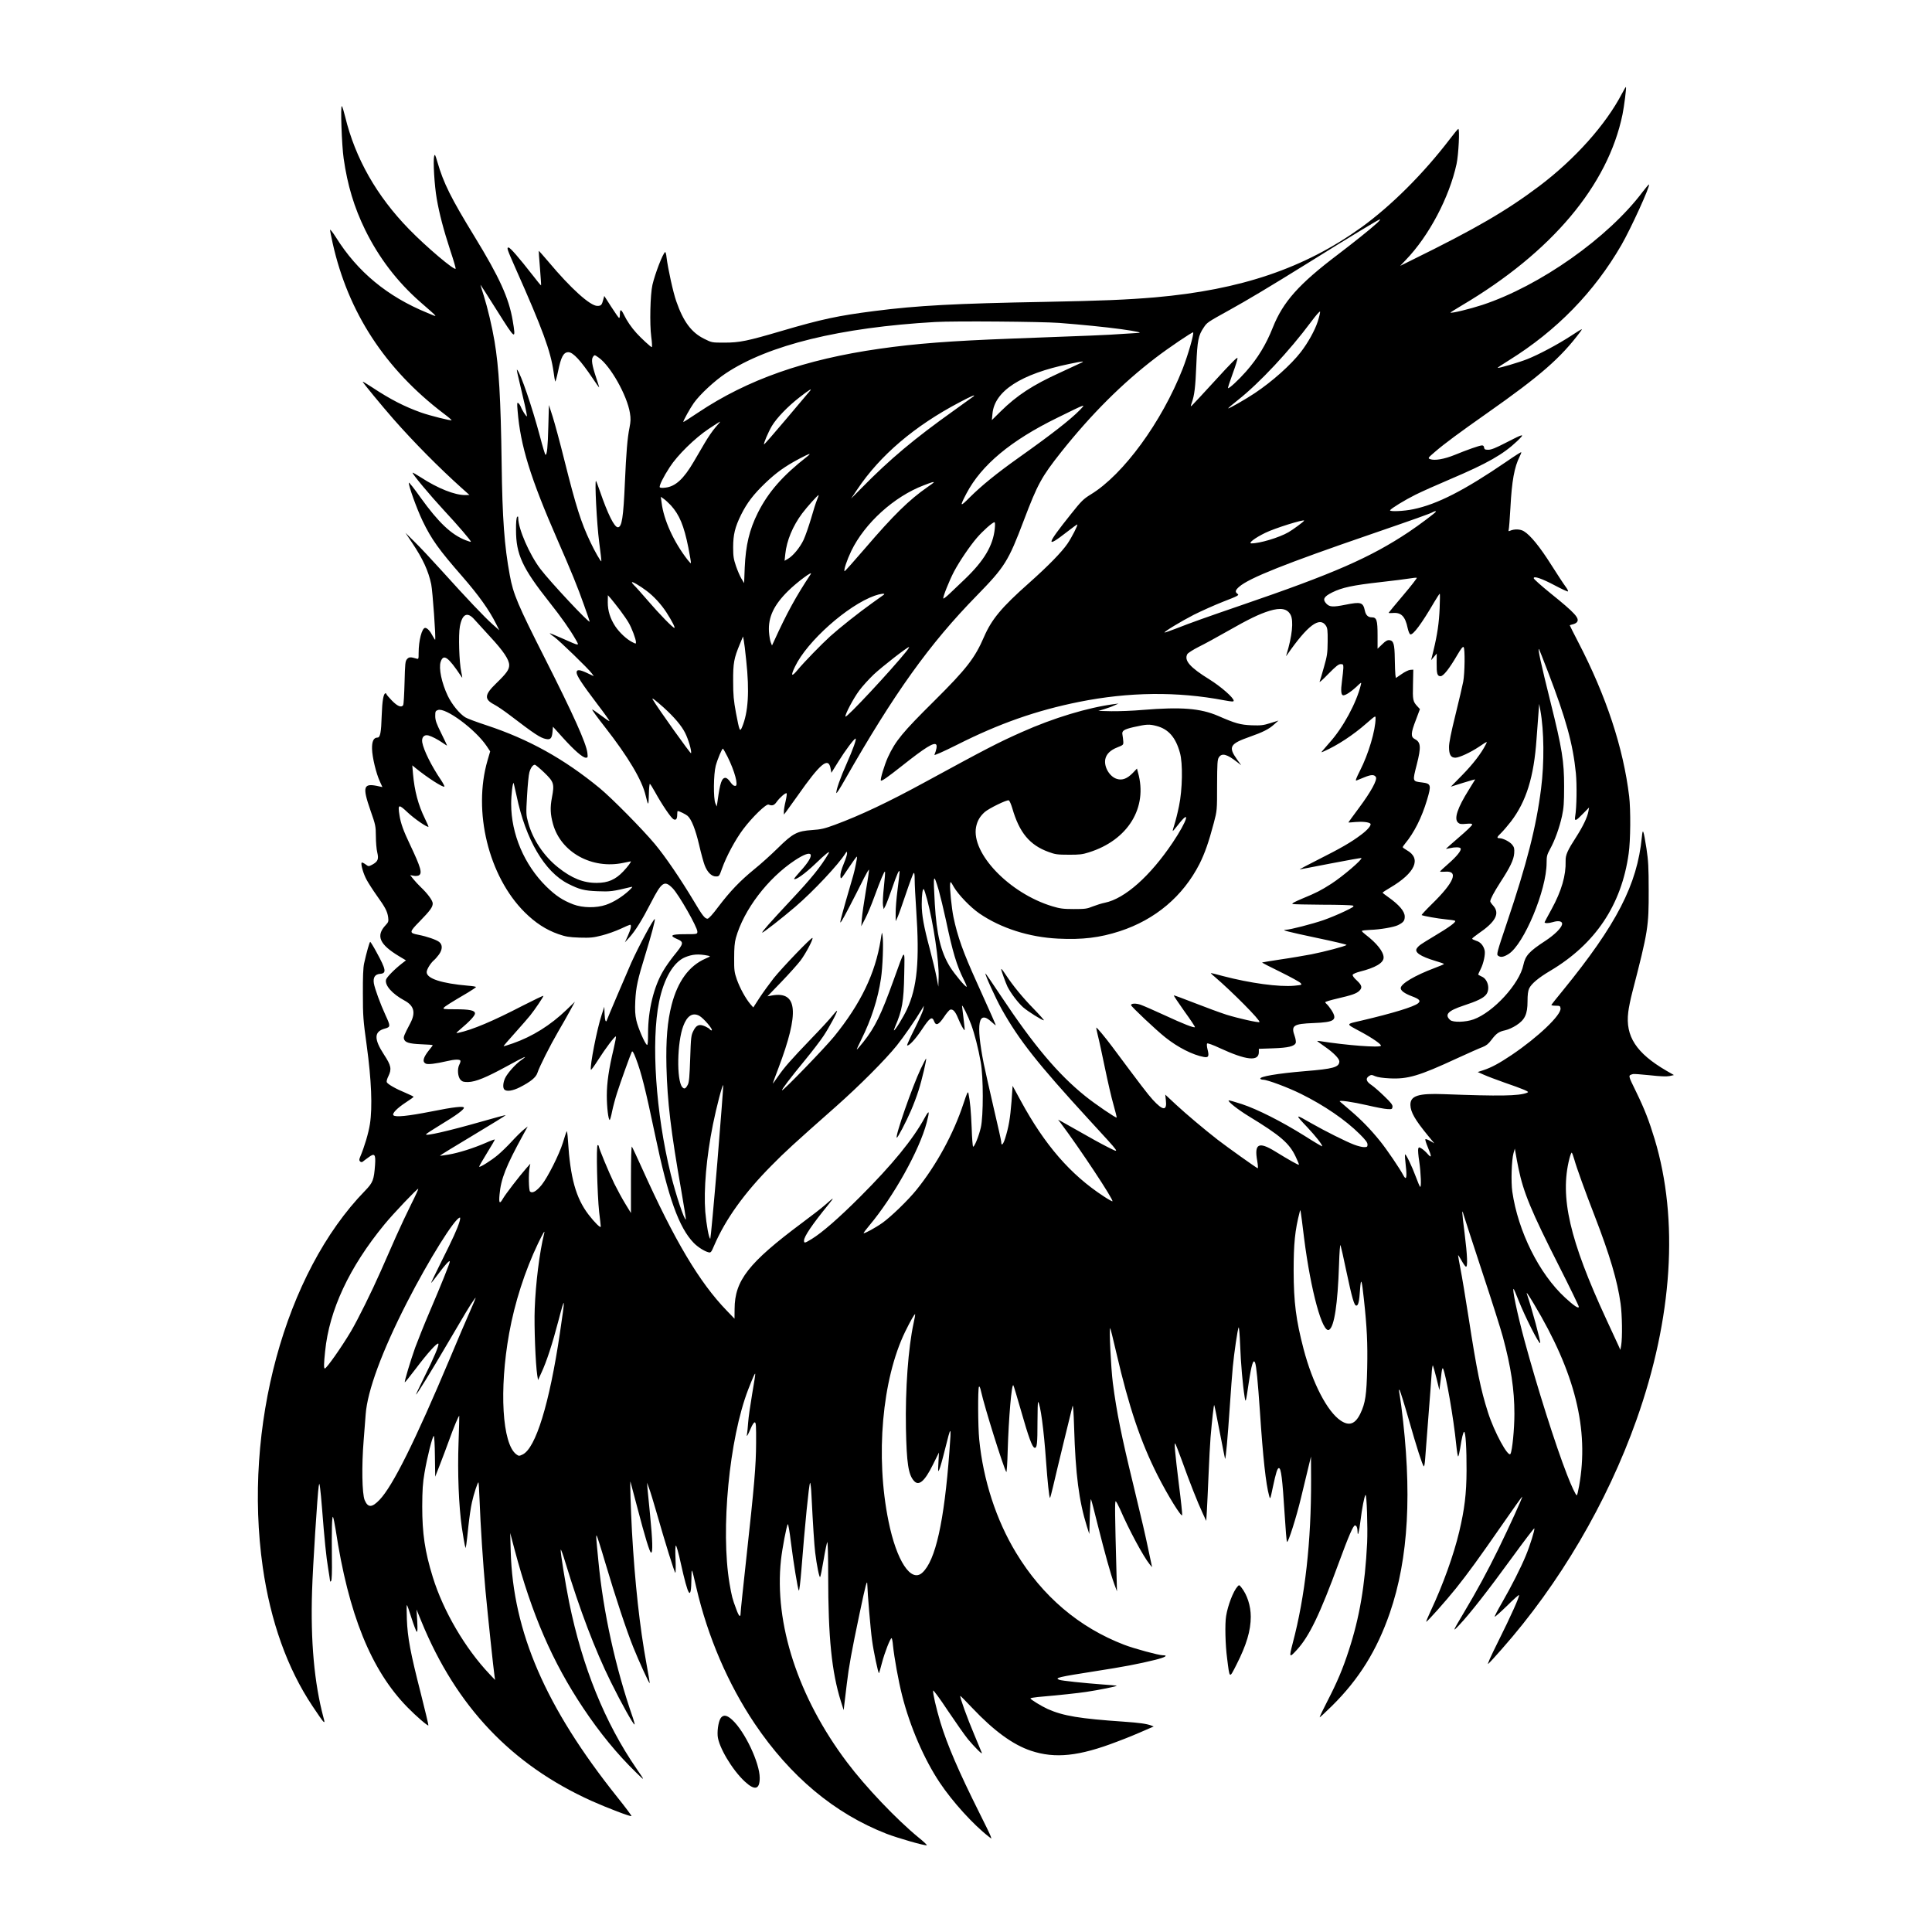 <?xml version="1.0" standalone="no"?>
<!DOCTYPE svg PUBLIC "-//W3C//DTD SVG 20010904//EN"
 "http://www.w3.org/TR/2001/REC-SVG-20010904/DTD/svg10.dtd">
<svg version="1.0" xmlns="http://www.w3.org/2000/svg"
 width="1920pt" height="1920pt" viewBox="0 0 1920 1920"
 preserveAspectRatio="xMidYMid meet">

<g transform="translate(0,1920) scale(0.1,-0.1)"
fill="#000000" stroke="none">
<path d="M16120 18272 c-161 -310 -468 -654 -825 -923 -326 -245 -632 -423
-1265 -734 l-115 -57 56 59 c230 238 432 622 504 953 20 92 33 354 17 349 -5
-2 -43 -47 -82 -99 -263 -345 -585 -666 -883 -881 -566 -406 -1196 -619 -2047
-694 -285 -24 -527 -34 -1096 -45 -886 -16 -1266 -36 -1694 -91 -360 -46 -525
-81 -923 -198 -340 -100 -416 -116 -568 -116 -125 0 -125 0 -201 38 -126 62
-207 170 -277 372 -31 87 -83 324 -97 437 -3 32 -10 56 -14 53 -23 -14 -99
-211 -126 -325 -22 -95 -29 -390 -12 -517 8 -57 10 -103 5 -103 -9 0 -105 88
-151 139 -51 56 -97 123 -126 184 -29 59 -40 58 -40 -4 0 -16 -3 -29 -7 -29
-5 0 -39 50 -78 110 l-70 109 -10 -37 c-14 -54 -22 -62 -59 -62 -71 0 -264
174 -485 438 -52 61 -96 111 -97 109 -1 -1 4 -78 12 -171 7 -93 13 -171 11
-172 -2 -2 -39 43 -82 99 -139 178 -225 277 -241 277 -21 0 -16 -13 73 -215
265 -596 345 -814 374 -1020 6 -44 13 -87 16 -95 3 -8 15 35 28 96 30 148 55
194 104 194 46 -1 122 -83 241 -260 33 -50 62 -90 64 -90 2 0 -12 44 -30 98
-42 126 -50 181 -30 207 14 20 15 20 57 -10 116 -82 281 -375 309 -549 9 -55
8 -83 -4 -145 -21 -103 -33 -248 -46 -546 -15 -348 -30 -445 -70 -445 -35 0
-100 131 -177 355 -19 55 -37 102 -40 105 -15 14 8 -430 31 -604 14 -105 24
-192 22 -194 -6 -5 -67 101 -110 193 -92 194 -141 348 -256 806 -44 178 -98
376 -118 439 l-37 115 -6 -215 c-5 -203 -13 -280 -28 -280 -4 0 -29 82 -55
183 -80 299 -191 623 -226 661 -9 9 -7 0 60 -283 23 -95 39 -175 36 -178 -6
-6 -50 64 -60 94 -4 11 -14 27 -23 35 -15 12 -16 5 -9 -77 28 -344 126 -663
398 -1285 131 -299 200 -467 262 -644 31 -86 56 -159 56 -163 0 -25 -394 396
-490 523 -108 142 -219 397 -220 504 0 18 -3 21 -11 13 -7 -7 -12 -55 -11
-130 0 -242 62 -377 332 -718 120 -151 207 -276 260 -369 39 -69 47 -70 -131
9 -67 30 -124 53 -126 52 -1 -2 18 -19 45 -37 51 -37 342 -318 373 -362 l20
-28 -63 30 c-78 37 -108 39 -108 7 0 -31 52 -111 205 -313 70 -91 124 -168
122 -170 -3 -3 -41 23 -86 57 -45 34 -83 60 -86 57 -3 -3 54 -81 127 -174 231
-296 368 -526 404 -679 26 -108 29 -108 32 8 1 59 6 107 10 107 4 0 27 -37 52
-82 67 -122 158 -256 182 -269 26 -14 38 1 38 49 0 17 2 32 5 32 15 0 81 -33
98 -48 39 -34 79 -137 114 -286 19 -83 44 -174 55 -203 26 -70 69 -113 112
-113 33 0 34 2 61 78 43 121 132 287 211 392 91 121 229 254 252 244 36 -15
56 -8 81 28 31 43 89 93 98 84 4 -3 -1 -39 -10 -79 -10 -39 -17 -85 -17 -102
l0 -30 20 25 c11 14 62 86 115 160 230 328 309 393 330 269 l7 -39 71 114 c69
111 154 224 169 226 13 0 -25 -106 -87 -246 -64 -143 -110 -274 -103 -295 2
-6 39 51 82 128 493 865 843 1354 1313 1834 278 285 313 339 468 749 136 358
174 429 371 678 297 373 603 680 938 936 126 97 366 259 373 253 11 -11 -52
-229 -104 -362 -208 -529 -589 -1051 -912 -1248 -76 -47 -94 -65 -199 -197
-246 -308 -254 -344 -37 -175 54 42 99 75 101 73 7 -7 -55 -128 -97 -190 -58
-85 -192 -222 -384 -393 -272 -241 -370 -359 -446 -534 -91 -211 -174 -318
-494 -636 -318 -315 -386 -398 -461 -560 -35 -77 -79 -223 -70 -232 8 -8 63
30 211 147 231 183 315 234 338 211 11 -11 3 -55 -17 -102 -5 -10 84 29 226
100 418 211 789 341 1213 426 495 99 974 104 1438 16 83 -15 97 -16 97 -4 0
29 -127 140 -241 211 -194 120 -253 188 -220 251 7 12 57 44 112 72 56 27 185
98 287 156 210 120 316 171 416 202 114 35 179 23 212 -40 31 -60 15 -212 -41
-394 -6 -19 -5 -19 7 -1 203 292 322 381 384 289 16 -24 19 -46 18 -158 -1
-117 -5 -143 -37 -255 -19 -69 -39 -134 -43 -145 -4 -11 35 24 87 78 74 75
101 97 122 97 25 0 27 -3 27 -37 -1 -21 -7 -81 -14 -133 -13 -94 -9 -140 14
-140 23 0 76 35 128 83 52 50 53 50 46 22 -43 -179 -177 -427 -313 -577 -31
-35 -62 -71 -70 -81 -13 -16 -12 -16 15 -4 136 60 291 162 422 277 90 78 92
80 92 52 0 -119 -71 -357 -154 -519 -37 -73 -49 -103 -37 -100 9 3 44 17 79
32 68 28 99 29 115 3 17 -26 -48 -146 -168 -307 -58 -78 -105 -143 -105 -144
0 -2 32 0 71 4 67 6 132 -1 147 -16 14 -13 -26 -62 -91 -110 -97 -74 -207
-137 -426 -247 -107 -54 -190 -98 -185 -98 5 0 144 27 309 59 165 32 302 56
304 54 14 -12 -183 -181 -299 -256 -105 -67 -145 -88 -288 -147 -76 -32 -108
-49 -97 -54 9 -3 143 -6 298 -7 155 0 291 -4 302 -9 16 -7 1 -17 -85 -58 -58
-28 -152 -67 -210 -87 -108 -37 -331 -95 -372 -95 -54 -1 21 -20 309 -81 167
-35 299 -66 295 -70 -13 -13 -223 -68 -350 -93 -70 -13 -208 -37 -307 -51 -99
-15 -182 -29 -183 -30 -2 -2 79 -44 180 -93 101 -50 191 -99 201 -110 18 -20
18 -20 -60 -28 -153 -14 -439 25 -710 96 -62 17 -115 30 -119 30 -4 0 12 -17
37 -37 172 -147 459 -436 445 -450 -9 -9 -212 37 -328 73 -62 20 -204 72 -316
116 -112 44 -205 78 -207 76 -3 -2 45 -73 105 -158 61 -84 108 -155 105 -158
-9 -9 -115 32 -300 118 -104 48 -212 95 -240 105 -48 16 -95 14 -95 -4 0 -13
250 -249 340 -320 125 -100 273 -175 383 -195 47 -9 55 7 37 76 -7 28 -8 53
-4 58 5 5 61 -15 124 -45 266 -123 390 -136 390 -41 l0 33 143 5 c149 5 211
20 224 54 3 10 -1 39 -10 65 -39 108 -16 124 187 132 209 8 240 30 178 128
-16 24 -36 50 -45 58 -9 7 -17 17 -17 21 0 5 53 21 118 36 146 34 190 49 219
76 34 32 28 56 -23 104 -29 26 -45 48 -41 57 3 8 35 22 71 31 155 39 236 87
236 140 0 58 -69 144 -182 230 -21 16 -36 31 -34 35 3 4 40 8 83 10 99 3 236
27 276 47 54 27 67 44 67 85 0 52 -55 117 -167 196 -29 20 -53 39 -53 42 1 3
33 25 73 48 252 148 316 291 167 374 -22 13 -40 26 -40 30 0 4 11 20 24 36 88
106 164 255 217 432 45 150 41 164 -49 175 -97 12 -96 7 -52 180 44 173 40
220 -20 251 -42 22 -40 60 11 191 l40 107 -24 26 c-46 49 -49 64 -45 219 l3
147 -30 -2 c-16 -1 -55 -20 -86 -42 l-57 -39 -5 32 c-2 17 -5 89 -6 161 -2
145 -12 178 -53 183 -20 2 -38 -7 -72 -41 l-46 -44 0 131 c0 155 -9 181 -59
181 -35 0 -58 22 -67 65 -18 85 -39 91 -194 60 -125 -25 -157 -23 -190 12 -39
42 -24 69 60 111 97 48 203 71 480 102 124 14 253 30 287 36 34 6 67 9 73 7 5
-1 -55 -79 -135 -173 -79 -93 -144 -172 -145 -175 0 -3 18 -4 40 -2 84 8 125
-33 149 -150 7 -31 18 -59 26 -62 27 -10 113 106 239 322 27 45 51 82 54 82 3
0 2 -64 -1 -142 -6 -148 -23 -264 -62 -425 l-23 -94 28 33 28 33 -1 -90 c-1
-111 6 -135 39 -135 28 0 86 73 167 212 36 61 54 85 62 77 15 -15 12 -260 -4
-344 -7 -38 -42 -186 -77 -329 -44 -177 -64 -278 -64 -320 0 -76 18 -106 63
-106 38 0 152 53 234 108 88 59 87 58 67 21 -43 -85 -127 -194 -232 -301
l-114 -116 121 38 c67 21 121 36 121 34 0 -1 -28 -47 -62 -101 -114 -181 -150
-290 -109 -327 17 -16 31 -18 81 -13 46 4 60 2 60 -8 0 -8 -58 -64 -130 -125
-71 -62 -130 -113 -130 -115 0 -2 17 1 38 6 51 12 100 11 107 -2 12 -18 -39
-81 -123 -154 -44 -38 -81 -73 -81 -76 -1 -3 20 -4 47 -2 142 13 95 -104 -131
-324 -58 -57 -102 -105 -99 -107 16 -9 162 -35 237 -42 44 -4 86 -10 94 -14
18 -10 -54 -63 -214 -158 -126 -76 -142 -86 -163 -114 -31 -40 30 -82 187
-129 45 -13 81 -26 81 -29 0 -3 -42 -21 -93 -40 -197 -74 -337 -157 -337 -200
0 -25 38 -53 109 -80 78 -29 93 -46 63 -71 -44 -35 -249 -98 -560 -171 -163
-38 -162 -29 -12 -110 121 -65 211 -128 203 -141 -12 -20 -336 4 -610 47 -13
2 -23 2 -23 0 0 -1 35 -27 78 -57 85 -59 142 -118 142 -145 -1 -58 -59 -74
-341 -97 -276 -23 -457 -54 -444 -76 4 -5 15 -9 27 -9 42 0 248 -77 377 -141
232 -115 441 -258 584 -400 57 -57 77 -83 77 -103 0 -23 -4 -26 -35 -26 -19 0
-63 11 -97 24 -78 29 -293 137 -419 209 -174 100 -175 99 -46 -37 84 -90 147
-170 147 -188 0 -4 -80 43 -177 105 -227 142 -464 262 -623 315 -68 22 -127
39 -130 36 -10 -11 95 -93 198 -156 317 -193 405 -269 468 -403 20 -42 35 -78
32 -80 -5 -5 -99 48 -237 133 -163 100 -208 76 -177 -95 7 -40 9 -73 5 -73 -9
0 -303 210 -399 284 -136 106 -309 252 -413 348 l-107 100 6 -56 c13 -108 -29
-106 -131 6 -50 55 -117 143 -403 527 -72 96 -153 193 -158 189 -1 -2 6 -37
16 -78 11 -41 42 -186 70 -321 28 -135 66 -301 86 -369 19 -67 33 -124 31
-126 -7 -7 -214 134 -312 213 -271 218 -514 507 -838 995 -83 125 -152 226
-154 224 -8 -7 104 -253 162 -356 173 -308 356 -540 866 -1096 330 -360 315
-337 182 -271 -60 30 -183 98 -273 150 -91 52 -176 100 -190 107 l-25 13 26
-34 c188 -250 528 -764 514 -777 -2 -3 -42 19 -87 49 -331 216 -587 512 -825
951 l-80 147 -11 -157 c-13 -165 -28 -253 -63 -364 -20 -64 -39 -81 -39 -36 0
11 -34 163 -75 337 -40 174 -85 372 -99 441 -79 401 -54 536 77 415 21 -19 40
-35 42 -35 4 0 -41 102 -187 425 -135 297 -193 459 -233 652 -18 88 -38 286
-33 329 3 27 5 26 37 -31 46 -78 164 -201 254 -263 213 -146 494 -236 782
-250 240 -12 414 9 614 74 352 115 627 347 791 668 53 106 92 217 142 406 33
125 33 126 33 376 1 220 3 255 18 278 30 45 80 32 182 -48 l40 -31 -42 58
c-89 125 -72 155 130 226 126 44 189 76 238 121 l44 39 -80 -25 c-70 -22 -93
-25 -185 -22 -115 5 -162 18 -336 94 -175 75 -365 90 -746 59 -100 -9 -241
-14 -313 -13 l-130 3 60 18 c33 10 78 26 100 37 l40 18 -40 -5 c-263 -34 -607
-138 -922 -279 -234 -104 -346 -162 -963 -498 -361 -197 -642 -330 -894 -423
-103 -38 -137 -46 -226 -52 -149 -10 -192 -33 -342 -181 -64 -63 -169 -158
-234 -210 -139 -114 -236 -214 -356 -372 -55 -74 -95 -118 -107 -118 -26 0
-51 31 -136 175 -134 223 -282 441 -388 568 -121 145 -427 455 -547 554 -355
292 -707 487 -1125 625 -98 32 -194 68 -211 79 -57 35 -133 128 -174 213 -61
128 -92 275 -71 339 28 83 75 49 203 -143 15 -24 15 -21 2 40 -21 96 -30 371
-14 454 23 125 74 150 144 70 23 -25 93 -102 156 -171 133 -143 190 -229 190
-283 0 -45 -26 -81 -130 -182 -115 -111 -120 -156 -22 -208 33 -17 103 -65
158 -107 250 -191 304 -226 359 -237 45 -9 59 6 65 67 l5 55 100 -111 c113
-125 196 -197 227 -197 19 0 20 4 15 48 -11 95 -141 384 -421 937 -271 535
-316 641 -350 828 -54 291 -74 564 -81 1110 -9 648 -27 956 -71 1217 -24 143
-69 332 -107 453 -19 59 -34 107 -32 107 1 0 76 -117 166 -260 184 -292 187
-294 154 -96 -38 224 -131 429 -380 836 -235 384 -307 529 -369 742 -22 75
-25 80 -32 54 -11 -46 3 -290 26 -421 26 -150 66 -303 136 -518 31 -92 54
-172 52 -177 -8 -24 -293 217 -463 392 -322 330 -535 705 -635 1118 -13 52
-27 100 -33 105 -15 15 -1 -391 18 -520 38 -266 104 -485 214 -710 135 -275
318 -515 546 -715 193 -169 184 -156 71 -109 -396 162 -693 407 -908 751 -32
50 -58 83 -58 73 0 -10 12 -69 26 -133 154 -687 520 -1248 1102 -1691 46 -34
82 -65 80 -67 -8 -7 -215 45 -303 76 -165 59 -303 129 -489 252 -49 32 -90 57
-92 55 -4 -4 193 -243 306 -372 204 -232 456 -486 680 -687 l75 -67 -41 -1
c-104 -1 -273 66 -442 176 -45 29 -82 50 -82 46 0 -17 174 -225 311 -373 138
-148 269 -301 269 -313 0 -3 -24 4 -52 15 -144 56 -270 176 -448 423 -62 88
-115 155 -117 149 -7 -21 79 -261 136 -379 89 -185 162 -286 396 -554 161
-185 265 -330 335 -470 l32 -64 -70 62 c-79 71 -247 247 -504 532 -97 107
-217 236 -268 285 l-91 90 66 -99 c108 -161 162 -280 190 -412 14 -67 48 -542
39 -552 -1 -2 -12 15 -24 37 -25 49 -54 81 -75 81 -32 0 -65 -125 -65 -249 0
-61 -1 -63 -22 -56 -57 17 -74 17 -93 -5 -18 -20 -20 -41 -25 -234 -3 -116 -9
-217 -13 -223 -18 -28 -56 -13 -112 44 -30 31 -55 60 -55 65 0 4 -4 8 -9 8
-20 0 -33 -73 -38 -220 -5 -171 -15 -220 -42 -220 -38 0 -56 -37 -54 -113 2
-82 40 -242 78 -324 l25 -55 -28 6 c-163 38 -175 5 -90 -240 50 -142 52 -154
53 -254 0 -58 6 -131 14 -162 16 -67 6 -91 -52 -122 -35 -18 -35 -18 -66 5
-17 12 -33 20 -37 16 -12 -12 17 -113 50 -172 18 -33 63 -103 100 -155 84
-117 105 -157 113 -216 5 -41 3 -48 -24 -77 -101 -107 -63 -193 136 -312 l65
-39 -39 -30 c-78 -61 -153 -138 -159 -162 -14 -56 61 -141 183 -207 95 -51
113 -119 60 -222 -65 -124 -70 -138 -65 -159 9 -36 52 -49 174 -54 61 -2 112
-6 112 -9 0 -3 -15 -23 -34 -46 -61 -76 -72 -118 -36 -137 21 -11 97 -2 214
25 71 17 122 19 131 5 3 -5 -2 -24 -11 -41 -22 -43 -15 -123 14 -152 17 -17
33 -21 75 -20 75 2 179 45 386 158 171 94 221 116 141 60 -57 -39 -139 -132
-161 -180 -21 -46 -24 -96 -7 -113 22 -22 83 -13 154 23 106 54 160 98 174
142 21 64 125 270 205 408 42 72 97 168 122 215 l46 85 -84 -81 c-158 -152
-338 -265 -533 -333 -49 -17 -90 -30 -92 -28 -2 1 50 62 116 135 65 73 132
149 148 170 47 58 132 185 132 195 0 5 -91 -39 -203 -96 -299 -155 -502 -241
-642 -271 -28 -6 -27 -4 20 36 93 78 145 135 145 156 0 31 -53 42 -199 42
-109 0 -122 2 -111 15 12 15 71 52 238 150 45 27 82 52 82 56 0 4 -35 10 -77
13 -266 23 -413 71 -413 135 0 28 40 92 75 121 10 8 31 33 47 54 36 51 37 97
2 125 -28 22 -120 54 -206 71 -94 18 -93 26 12 133 105 108 130 142 130 179 0
28 -50 97 -120 163 -23 22 -56 58 -73 79 l-31 39 33 -6 c18 -4 41 -2 52 3 38
21 22 76 -86 305 -66 138 -93 213 -105 291 -18 113 -10 116 81 30 68 -64 196
-152 207 -142 1 2 -15 39 -36 82 -66 134 -103 274 -118 443 l-7 85 34 -28
c118 -96 273 -195 285 -183 3 3 -12 32 -33 64 -96 141 -173 297 -187 375 -9
50 19 81 62 69 37 -11 87 -37 139 -72 23 -16 43 -29 45 -29 2 0 -23 54 -56
120 -50 100 -60 130 -61 172 0 48 2 53 27 62 76 27 374 -194 485 -360 l34 -51
-26 -89 c-148 -507 10 -1153 369 -1510 107 -106 212 -174 334 -217 75 -26 105
-31 212 -35 109 -3 137 0 222 22 53 13 136 43 184 65 48 23 91 41 95 41 17 0
9 -41 -21 -108 l-30 -67 41 45 c62 68 127 172 218 349 107 208 134 226 215
144 61 -62 246 -387 246 -431 0 -26 0 -26 -139 -26 -120 -1 -140 -14 -67 -46
75 -32 74 -43 -29 -169 -34 -43 -82 -110 -104 -149 -94 -157 -151 -392 -151
-619 0 -87 -3 -122 -11 -117 -21 13 -88 167 -105 242 -13 58 -15 103 -11 196
7 136 23 211 102 466 59 191 98 340 92 346 -10 10 -154 -258 -233 -432 -42
-95 -235 -547 -241 -566 -11 -38 -22 -15 -25 55 l-3 72 -26 -80 c-46 -138
-119 -510 -107 -546 2 -6 34 38 72 98 73 114 162 233 176 233 4 0 -6 -55 -22
-123 -48 -200 -68 -339 -68 -465 0 -113 15 -242 29 -242 3 0 15 39 24 87 10
48 32 130 49 182 34 107 135 387 147 409 6 11 18 -9 39 -64 56 -145 97 -311
193 -768 129 -618 236 -917 383 -1068 40 -41 106 -83 146 -93 24 -6 28 -1 59
72 112 258 298 518 569 791 133 135 212 208 642 588 229 203 486 460 602 604
69 86 188 258 246 356 l23 39 -6 -35 c-3 -19 -42 -106 -86 -194 -44 -87 -77
-161 -75 -164 14 -14 83 60 148 158 79 119 101 133 121 80 18 -47 45 -35 97
42 25 38 53 71 63 74 26 8 50 -17 77 -83 26 -64 60 -126 66 -120 2 2 -3 55
-11 117 -8 63 -15 119 -15 124 1 19 62 -105 91 -186 34 -92 71 -237 95 -373
27 -146 27 -537 1 -650 -20 -87 -65 -197 -77 -190 -4 3 -11 87 -14 187 -7 166
-15 260 -32 342 -5 25 -13 9 -49 -100 -99 -301 -270 -614 -468 -859 -82 -102
-253 -267 -337 -327 -69 -49 -181 -110 -188 -103 -2 2 23 36 56 75 241 287
499 749 571 1024 31 118 26 131 -19 49 -118 -217 -322 -466 -644 -788 -212
-212 -377 -355 -478 -417 -72 -44 -78 -45 -78 -16 0 39 81 159 239 353 67 83
64 83 -29 1 -30 -27 -134 -108 -230 -179 -531 -396 -669 -572 -670 -855 l-1
-97 -77 80 c-272 281 -519 697 -842 1415 -51 113 -96 209 -101 215 -5 5 -9
-127 -9 -325 l0 -335 -55 90 c-31 50 -80 141 -111 203 -55 114 -154 352 -154
372 0 5 -5 10 -11 10 -16 0 -4 -492 15 -665 9 -71 16 -137 16 -144 0 -21 -61
40 -122 119 -125 164 -181 364 -204 735 -4 68 -10 102 -14 90 -5 -11 -21 -60
-36 -110 -37 -119 -151 -345 -211 -420 -52 -64 -94 -88 -116 -66 -13 13 -16
180 -4 241 l7 35 -40 -45 c-67 -76 -207 -258 -231 -300 -34 -60 -43 -50 -35
38 14 157 63 281 236 597 l44 80 -42 -33 c-23 -19 -76 -71 -117 -116 -41 -45
-104 -106 -140 -136 -65 -54 -175 -123 -183 -115 -3 2 32 63 77 136 45 72 80
133 78 135 -2 2 -44 -13 -93 -35 -120 -52 -266 -98 -366 -115 -46 -8 -84 -13
-86 -11 -2 2 145 92 327 201 182 109 329 200 327 202 -2 2 -109 -26 -236 -63
-341 -97 -570 -149 -556 -127 3 6 72 50 152 99 143 86 224 145 224 164 0 19
-101 8 -324 -37 -235 -46 -355 -58 -376 -38 -17 17 34 70 124 129 42 27 76 52
76 55 0 3 -35 20 -77 38 -98 40 -182 88 -190 108 -3 9 4 35 16 58 35 72 28
107 -43 215 -103 158 -100 231 12 260 53 15 53 24 3 132 -52 113 -107 264
-116 317 -9 58 11 90 62 94 66 5 60 41 -36 216 -30 56 -59 102 -62 102 -7 0
-37 -106 -61 -215 -9 -41 -13 -136 -12 -300 0 -221 3 -262 38 -515 47 -342 58
-613 32 -780 -14 -91 -55 -228 -97 -327 -11 -26 -11 -35 -1 -45 8 -8 17 -9 26
-3 7 6 32 25 56 42 62 47 74 34 67 -72 -11 -152 -21 -177 -99 -258 -798 -819
-1215 -2355 -1017 -3742 77 -537 244 -1006 494 -1380 51 -78 100 -147 108
-154 14 -11 14 -7 1 41 -91 342 -129 757 -113 1258 7 239 54 970 66 1040 6 34
7 33 14 -20 4 -30 13 -120 19 -200 23 -298 42 -488 61 -598 10 -63 19 -119 19
-125 0 -7 5 -6 11 3 6 10 9 89 7 220 -3 280 0 426 11 415 4 -6 16 -62 26 -125
127 -842 353 -1399 714 -1767 87 -89 201 -187 208 -180 2 3 -32 147 -76 320
-103 402 -131 553 -138 734 -3 79 -3 143 0 143 3 0 24 -58 46 -130 23 -71 46
-132 52 -136 8 -5 9 25 5 107 l-7 114 49 -120 c347 -846 896 -1424 1692 -1783
157 -70 387 -158 395 -150 3 3 -61 89 -143 191 -710 890 -1035 1640 -1057
2442 l-5 180 45 -170 c170 -639 375 -1112 681 -1570 162 -243 336 -456 525
-640 91 -89 91 -88 3 40 -313 455 -537 1008 -668 1650 -39 194 -88 500 -84
524 2 9 23 -49 47 -129 141 -465 294 -868 451 -1185 105 -213 227 -431 236
-423 2 3 -5 31 -16 64 -175 503 -296 1056 -344 1564 -24 246 -24 250 -17 250
3 0 42 -121 85 -268 103 -347 211 -673 279 -842 56 -139 158 -363 163 -357 2
1 -12 86 -31 188 -68 368 -116 810 -145 1319 -12 228 -21 508 -15 495 2 -5 33
-122 69 -260 74 -285 123 -445 136 -445 19 0 15 119 -10 375 -11 105 -22 219
-25 255 l-5 65 20 -55 c12 -30 43 -134 71 -230 90 -315 182 -610 190 -610 4 0
5 61 2 135 -4 86 -2 135 4 135 5 0 27 -77 47 -170 77 -347 104 -386 107 -155
1 113 1 113 49 -94 113 -486 314 -955 580 -1351 353 -524 792 -892 1310 -1094
112 -43 382 -121 400 -114 5 2 -32 37 -83 78 -216 177 -526 502 -710 747 -486
645 -725 1379 -656 2011 12 111 56 343 68 355 4 4 18 -75 30 -175 26 -209 68
-464 79 -485 5 -8 16 84 26 209 34 435 75 849 86 861 4 5 11 -51 14 -125 15
-297 28 -497 37 -568 15 -125 41 -252 49 -243 4 4 20 82 35 173 15 91 32 169
36 175 5 5 9 -142 9 -330 0 -621 35 -960 126 -1252 l28 -88 7 60 c4 33 15 123
24 200 20 171 48 324 126 695 63 300 77 351 78 290 2 -85 32 -445 47 -550 14
-108 62 -335 69 -328 2 2 15 47 29 101 27 104 83 247 96 247 4 0 11 -33 14
-72 12 -119 54 -353 91 -498 77 -306 218 -633 374 -866 126 -189 333 -417 485
-535 l28 -22 -7 24 c-4 13 -54 118 -112 232 -208 416 -319 675 -388 901 -42
140 -77 293 -72 315 1 9 66 -78 145 -198 79 -117 169 -246 201 -285 65 -78
147 -160 138 -136 -3 8 -37 91 -76 183 -68 160 -146 376 -138 383 1 2 56 -53
120 -121 216 -228 403 -364 582 -424 240 -80 478 -55 855 90 109 41 168 65
330 136 l35 15 -25 10 c-45 17 -115 27 -272 38 -438 30 -601 57 -755 125 -62
28 -173 96 -173 106 0 4 33 10 73 14 229 20 394 38 482 51 121 18 307 55 302
61 -2 2 -67 8 -143 13 -176 13 -406 37 -427 46 -50 19 -11 28 353 85 284 44
432 72 602 114 99 25 131 45 73 45 -40 0 -284 66 -383 104 -448 172 -812 481
-1074 913 -198 326 -327 723 -367 1127 -13 128 -14 505 -3 524 6 8 13 -8 21
-45 36 -161 217 -739 251 -802 4 -8 11 89 14 215 10 326 39 667 56 647 4 -4
37 -116 75 -248 77 -271 113 -368 136 -373 24 -5 29 37 29 261 0 110 3 198 6
195 23 -24 57 -274 79 -588 15 -209 31 -359 39 -367 2 -2 16 50 31 114 36 157
183 760 193 798 6 20 11 -54 16 -210 14 -469 48 -731 127 -985 l24 -75 5 180
c3 99 8 173 12 165 4 -8 35 -125 68 -260 69 -274 126 -481 164 -585 l26 -70
-5 185 c-16 588 -17 710 -8 710 5 0 24 -35 43 -77 88 -204 231 -470 294 -548
l25 -30 -34 160 c-36 172 -62 284 -154 665 -117 480 -164 714 -202 1005 -19
150 -39 556 -26 545 3 -3 31 -116 62 -250 124 -534 239 -877 410 -1215 100
-197 238 -420 243 -392 2 9 -12 144 -32 299 -40 326 -49 425 -37 412 4 -5 34
-81 66 -169 75 -210 158 -420 205 -520 l37 -80 6 95 c3 52 11 215 17 362 6
147 15 315 20 375 14 166 32 324 36 320 3 -2 27 -123 55 -268 28 -145 52 -265
53 -267 7 -6 27 220 46 503 11 165 25 350 31 410 13 140 48 376 58 393 4 8 11
-71 15 -174 6 -176 26 -404 45 -519 10 -61 11 -55 40 140 28 187 47 246 64
201 12 -32 27 -185 47 -476 31 -468 60 -730 92 -845 11 -40 11 -39 38 90 30
140 44 185 59 185 22 0 35 -105 57 -455 9 -148 19 -274 24 -278 11 -12 93 245
139 438 23 94 54 224 70 290 l29 120 1 -230 c2 -612 -59 -1160 -183 -1627 -37
-143 -34 -147 42 -64 123 134 229 353 418 869 97 264 142 367 159 367 16 0 25
-22 26 -63 1 -57 16 1 29 109 14 118 38 246 50 257 12 13 23 -326 16 -476 -21
-424 -76 -744 -182 -1068 -60 -185 -115 -315 -214 -507 -44 -85 -78 -157 -76
-159 2 -2 57 49 123 114 269 266 446 552 574 922 188 545 224 1207 114 2061
-9 63 -18 126 -21 140 -4 17 -2 22 5 15 5 -6 46 -136 90 -290 78 -275 135
-452 150 -468 5 -4 11 32 14 80 4 48 18 230 31 403 14 173 28 364 32 424 3 60
10 103 14 95 4 -8 20 -66 36 -129 l28 -115 7 55 c4 30 11 82 14 115 5 38 10
54 15 45 28 -51 106 -499 131 -754 7 -69 16 -123 20 -120 4 2 12 37 19 77 16
107 31 167 40 167 15 0 25 -170 24 -385 -1 -232 -20 -384 -73 -608 -55 -231
-161 -526 -282 -784 -27 -58 -48 -108 -46 -110 6 -6 194 205 296 332 119 149
224 293 466 642 104 150 190 271 192 269 6 -5 -130 -302 -237 -521 -111 -226
-213 -414 -339 -625 -118 -199 -120 -204 -50 -130 101 106 290 347 524 669
121 166 221 298 223 292 5 -15 -44 -173 -85 -271 -48 -117 -145 -309 -237
-468 -43 -74 -75 -136 -72 -139 3 -3 57 45 121 107 63 63 117 111 120 108 9
-9 -80 -208 -207 -462 -76 -152 -112 -234 -98 -221 13 11 73 76 133 145 572
646 1047 1454 1340 2280 359 1011 422 1989 180 2790 -55 181 -98 293 -183 468
-84 172 -82 163 -31 178 7 2 82 -3 166 -12 108 -12 166 -14 197 -8 l43 10 -75
43 c-300 175 -409 343 -379 583 5 43 23 131 40 196 158 611 164 652 163 1017
0 226 -4 293 -22 412 -30 189 -37 208 -46 113 -46 -471 -250 -867 -786 -1525
-58 -71 -109 -134 -112 -140 -4 -6 12 -10 40 -10 43 0 47 -2 50 -26 8 -66
-223 -286 -485 -463 -125 -84 -203 -126 -283 -152 l-55 -18 61 -27 c33 -15
126 -50 205 -78 79 -27 167 -59 194 -71 45 -20 48 -23 28 -31 -83 -31 -267
-34 -823 -13 -256 10 -336 -16 -334 -108 2 -70 45 -146 173 -302 l65 -79 -41
24 c-23 13 -45 21 -48 17 -4 -3 7 -39 24 -79 40 -95 39 -114 -2 -67 -17 20
-44 44 -59 53 -26 16 -28 16 -34 0 -4 -10 0 -67 10 -129 17 -117 22 -267 8
-250 -5 5 -24 50 -42 99 -38 103 -99 230 -107 222 -3 -3 0 -54 7 -112 14 -119
5 -152 -25 -94 -33 63 -162 254 -230 338 -98 121 -186 211 -295 304 -52 44
-99 85 -105 90 -18 17 123 -3 275 -38 81 -19 169 -36 196 -37 45 -3 49 -1 52
21 3 19 -13 41 -80 105 -46 45 -103 95 -128 112 -53 35 -62 65 -27 89 23 15
28 15 64 -1 24 -10 77 -18 143 -21 180 -9 292 24 665 197 116 53 232 105 258
114 36 14 58 31 88 71 49 65 73 82 138 96 28 6 77 28 109 49 86 55 112 111
112 238 0 66 5 104 16 128 23 48 92 106 210 176 448 266 708 654 779 1164 19
128 21 438 5 570 -58 482 -228 997 -506 1532 -46 89 -84 164 -84 167 0 2 13 6
29 10 16 3 35 13 41 21 32 37 -17 91 -262 288 -90 73 -164 139 -166 148 -5 28
82 -2 213 -72 64 -34 121 -60 126 -58 6 2 -5 24 -23 48 -19 25 -83 123 -144
219 -110 174 -205 292 -270 331 -35 22 -94 24 -138 5 -15 -7 -17 -5 -13 11 3
10 11 109 17 219 14 266 39 403 92 508 11 22 18 41 15 43 -2 2 -69 -40 -148
-95 -417 -285 -687 -423 -924 -472 -94 -20 -240 -26 -231 -10 12 19 146 101
252 154 60 30 217 100 349 156 367 156 524 246 661 376 85 81 70 79 -113 -16
-99 -51 -143 -69 -172 -69 -33 0 -40 3 -43 23 -2 15 -9 21 -23 20 -27 -2 -146
-44 -268 -94 -106 -43 -200 -59 -246 -42 -23 9 -21 12 50 73 94 81 236 186
519 385 528 371 730 547 925 808 28 37 25 36 -90 -39 -135 -88 -323 -188 -439
-234 -81 -32 -287 -93 -293 -86 -2 2 49 36 114 76 472 294 845 676 1116 1145
94 163 288 588 274 601 -2 3 -30 -30 -63 -73 -343 -457 -1022 -935 -1594
-1124 -126 -41 -307 -85 -316 -76 -2 1 50 34 114 72 891 527 1451 1192 1596
1898 16 78 40 267 34 272 -2 2 -19 -26 -38 -63z m-2440 -1293 c-73 -66 -225
-187 -385 -309 -387 -293 -544 -469 -646 -725 -67 -169 -149 -304 -266 -437
-74 -84 -171 -174 -179 -165 -3 2 18 67 46 143 28 76 50 146 48 156 -2 12 -71
-58 -217 -218 -118 -129 -223 -242 -233 -251 -18 -16 -18 -15 -4 25 26 74 36
152 45 377 10 242 20 292 74 371 33 50 37 52 257 174 172 95 398 230 765 458
457 285 717 442 729 442 6 -1 -9 -19 -34 -41z m-585 -976 c-29 -88 -95 -207
-167 -301 -98 -127 -284 -293 -458 -409 -86 -58 -260 -157 -265 -152 -2 2 42
40 98 84 212 167 513 489 726 776 51 68 87 110 90 101 1 -8 -9 -53 -24 -99z
m-2570 -12 c231 -18 451 -40 615 -62 159 -22 224 -37 165 -38 -16 -1 -88 -5
-160 -10 -129 -10 -309 -17 -1090 -46 -608 -23 -953 -49 -1315 -101 -743 -106
-1311 -306 -1802 -634 -82 -55 -148 -97 -148 -94 0 14 68 137 105 189 61 86
209 223 318 295 424 282 1139 456 2081 510 193 11 1047 4 1231 -9z m210 -401
c-22 -11 -112 -52 -200 -93 -273 -124 -428 -226 -589 -384 l-89 -88 6 62 c19
226 282 397 767 497 140 29 157 30 105 6z m-2692 -282 c-11 -13 -116 -137
-233 -276 -117 -139 -215 -251 -217 -248 -7 7 42 122 78 183 48 80 158 194
274 284 100 78 136 99 98 57z m1632 -47 c-6 -4 -91 -66 -190 -137 -399 -284
-640 -486 -923 -774 l-104 -105 62 92 c226 338 568 629 1014 864 121 64 165
82 141 60z m1055 -137 c-93 -95 -280 -241 -610 -475 -215 -153 -363 -273 -482
-391 -99 -100 -103 -95 -33 39 149 282 440 525 902 751 295 145 286 142 223
76z m-3618 -169 c-27 -30 -76 -101 -109 -158 -33 -56 -82 -140 -109 -186 -100
-171 -182 -246 -281 -257 -28 -4 -53 -2 -56 3 -9 14 35 103 99 201 77 119 248
287 387 380 59 39 110 72 113 72 3 0 -17 -25 -44 -55z m908 -293 c-242 -189
-384 -351 -488 -557 -85 -170 -121 -322 -131 -545 l-6 -155 -27 45 c-15 25
-39 81 -54 125 -23 68 -28 96 -28 185 0 127 18 201 79 325 59 118 122 201 242
316 108 103 195 165 336 240 103 54 129 62 77 21z m1260 -256 c0 -2 -28 -23
-62 -46 -183 -127 -338 -279 -620 -608 -110 -128 -202 -231 -205 -229 -10 11
23 110 67 202 134 276 425 540 720 652 83 32 100 37 100 29z m-1160 -172 c-11
-25 -38 -110 -60 -188 -23 -77 -56 -172 -74 -211 -36 -76 -104 -159 -156 -189
l-33 -19 7 66 c14 135 74 279 168 405 48 64 154 182 163 182 3 0 -5 -21 -15
-46z m-1453 -56 c85 -94 130 -201 174 -421 16 -82 28 -152 25 -154 -2 -2 -17
13 -33 34 -137 176 -237 395 -258 567 l-8 59 30 -21 c16 -11 47 -40 70 -64z
m7603 -62 c0 -9 -168 -135 -270 -203 -383 -255 -745 -413 -1665 -728 -355
-122 -491 -170 -654 -234 -58 -22 -107 -39 -108 -37 -8 7 167 113 292 177 72
36 203 95 292 130 147 57 160 64 142 77 -27 19 -24 36 16 71 99 87 462 231
1315 524 424 146 585 203 608 217 18 10 32 13 32 6z m-1310 -90 c0 -8 -111
-90 -155 -115 -93 -54 -288 -112 -369 -111 -35 1 36 55 139 105 91 45 385 137
385 121z m-3074 -80 c-17 -168 -106 -318 -297 -501 -46 -44 -112 -107 -146
-139 -34 -33 -65 -57 -68 -54 -9 9 60 181 106 268 56 105 156 252 227 335 60
70 156 155 175 155 6 0 7 -23 3 -64z m-1830 -453 c-145 -219 -236 -384 -363
-663 l-21 -45 -12 30 c-7 17 -15 64 -18 107 -9 144 48 265 190 405 90 89 254
210 224 166z m-1630 -165 c72 -54 145 -134 197 -214 54 -84 90 -154 79 -154
-15 0 -148 136 -263 270 -64 74 -126 144 -138 154 -11 11 -21 23 -21 29 0 12
80 -35 146 -85z m2359 -37 c-6 -4 -59 -43 -120 -86 -129 -92 -322 -245 -415
-329 -87 -79 -259 -256 -323 -333 -61 -74 -72 -62 -27 31 120 252 522 610 792
706 56 20 109 26 93 11z m-2623 -155 c32 -43 71 -99 85 -124 31 -52 73 -164
73 -193 0 -19 0 -19 -37 0 -56 28 -126 94 -168 156 -51 78 -75 154 -75 239 l1
71 31 -35 c16 -19 57 -71 90 -114z m1254 -501 c33 -307 20 -514 -41 -660 -22
-52 -26 -43 -61 140 -23 126 -28 177 -28 315 -1 181 8 229 67 370 l31 75 7
-35 c4 -19 16 -111 25 -205z m1588 88 c-146 -182 -595 -664 -602 -644 -6 19
78 179 136 257 32 44 98 116 146 162 84 78 331 271 350 272 4 0 -9 -21 -30
-47z m6379 -198 c180 -469 249 -718 278 -1010 11 -114 8 -340 -7 -427 -9 -54
6 -49 77 25 l61 62 -7 -40 c-10 -56 -53 -146 -118 -248 -90 -139 -110 -184
-108 -243 4 -143 -40 -297 -140 -480 -38 -69 -69 -127 -69 -129 0 -12 38 -12
81 1 62 19 101 8 92 -25 -10 -37 -74 -100 -161 -158 -166 -108 -203 -149 -223
-243 -38 -186 -299 -471 -496 -541 -79 -28 -203 -31 -231 -6 -59 53 -23 92
131 143 137 45 199 75 226 110 42 53 18 154 -44 179 -19 9 -35 18 -35 20 0 3
11 27 24 53 30 59 49 151 40 188 -12 48 -42 83 -85 95 -21 7 -39 16 -39 20 0
5 28 27 62 51 171 116 216 200 148 277 -17 18 -30 38 -30 43 0 22 37 91 99
188 99 152 134 225 139 290 3 46 0 60 -19 84 -24 31 -91 65 -126 66 -32 0 -29
10 18 55 22 22 64 72 94 110 153 200 229 444 255 822 6 87 15 201 19 253 l7
95 12 -65 c37 -202 40 -520 7 -778 -48 -379 -140 -741 -341 -1337 -96 -285
-103 -311 -87 -322 26 -20 55 -15 105 16 153 97 378 636 378 906 0 66 4 81 35
138 47 85 92 210 118 327 17 79 21 128 21 295 0 249 -19 372 -135 837 -96 385
-130 542 -114 527 2 -3 42 -104 88 -224z m-8789 -355 c108 -98 179 -182 215
-254 32 -64 65 -175 59 -202 -2 -12 -327 443 -381 534 -16 26 24 -4 107 -78z
m4901 -185 c117 -31 189 -113 231 -266 30 -105 25 -367 -9 -529 -14 -69 -35
-152 -46 -185 -11 -33 -18 -61 -16 -63 1 -2 23 23 48 55 136 177 99 50 -50
-172 -223 -332 -474 -555 -672 -596 -31 -6 -85 -23 -121 -37 -58 -24 -78 -26
-190 -26 -106 0 -138 5 -214 28 -425 129 -805 525 -756 787 12 61 38 106 86
149 43 37 220 124 239 116 8 -3 23 -38 35 -78 70 -243 173 -367 362 -435 64
-24 88 -27 198 -27 104 -1 138 3 200 23 389 121 589 445 489 795 l-10 38 -43
-45 c-54 -55 -103 -74 -156 -58 -73 22 -130 119 -116 195 10 52 51 92 121 119
58 23 60 25 58 58 -1 19 -5 48 -8 66 -9 40 12 54 110 77 132 29 153 31 230 11z
m-4265 -305 c71 -142 111 -290 78 -290 -19 0 -31 11 -57 48 -12 17 -31 32 -41
32 -37 0 -54 -48 -78 -225 l-9 -60 -13 30 c-22 47 -19 293 3 375 18 67 62 170
71 170 3 0 24 -36 46 -80z m-1822 -157 c97 -94 103 -112 77 -249 -19 -100 -16
-166 11 -264 79 -281 387 -451 699 -385 38 8 71 15 73 15 10 0 -30 -54 -75
-101 -77 -81 -151 -113 -263 -113 -132 -1 -249 46 -384 154 -141 112 -251 276
-297 445 -21 77 -22 87 -11 270 6 105 16 208 23 230 12 44 35 75 54 75 7 0 49
-35 93 -77z m-274 -233 c90 -433 278 -754 511 -872 112 -57 161 -70 295 -75
124 -5 149 -2 330 42 21 6 18 0 -20 -36 -66 -61 -152 -115 -228 -141 -96 -33
-231 -31 -324 4 -105 40 -175 86 -269 178 -219 216 -349 522 -349 821 0 91 15
218 25 207 1 -2 14 -59 29 -128z m3251 -674 c-24 -58 -35 -100 -33 -123 3 -36
4 -35 81 81 43 65 80 116 83 113 3 -2 -2 -38 -11 -78 -15 -76 -21 -97 -98
-359 -24 -85 -48 -171 -52 -190 -7 -34 -6 -34 9 -13 15 20 125 231 225 432 23
45 44 81 47 78 2 -2 -11 -96 -31 -209 -19 -112 -37 -237 -40 -278 l-6 -75 39
75 c22 41 63 140 92 220 61 166 98 255 105 248 3 -2 -2 -71 -11 -152 -9 -81
-13 -164 -9 -184 l7 -37 19 36 c10 20 38 96 63 167 49 144 75 201 76 167 0
-11 -9 -90 -20 -175 -11 -85 -20 -191 -19 -235 l0 -80 21 45 c11 25 48 130 83
234 35 104 69 194 74 199 8 8 11 -12 11 -68 0 -44 7 -177 15 -295 35 -511 10
-773 -93 -993 -36 -77 -116 -207 -128 -207 -2 0 3 17 12 38 70 163 85 248 90
517 5 270 13 275 -106 -56 -123 -342 -184 -468 -300 -614 -33 -41 -62 -75 -65
-75 -3 0 17 44 44 98 99 198 166 405 196 608 17 111 26 353 16 424 -6 44 -6
43 -19 -40 -53 -333 -198 -635 -463 -961 -92 -113 -508 -543 -517 -534 -6 6
77 116 230 302 69 84 151 191 182 238 56 84 142 243 134 250 -2 2 -22 -19 -45
-48 -22 -29 -117 -132 -210 -228 -209 -218 -267 -284 -332 -378 -28 -41 -51
-72 -51 -68 0 4 25 71 55 150 211 557 192 770 -64 724 l-44 -8 138 143 c76 79
162 175 191 213 53 71 128 214 118 224 -9 9 -298 -292 -385 -400 -43 -55 -106
-142 -141 -195 l-62 -96 -29 33 c-48 57 -104 160 -134 244 -25 72 -28 93 -27
215 0 99 4 152 17 199 78 279 317 593 586 771 186 123 214 66 54 -109 -36 -40
-64 -74 -61 -76 14 -14 105 50 209 149 108 104 154 140 133 104 -78 -133 -168
-244 -378 -468 -200 -214 -287 -312 -281 -318 5 -6 201 147 328 256 179 153
433 424 500 533 12 19 12 19 15 1 2 -11 -13 -58 -33 -106z m944 -263 c16 -57
48 -189 71 -295 68 -323 108 -454 177 -592 19 -37 32 -70 30 -72 -9 -9 -120
124 -167 199 -90 147 -132 321 -150 623 -17 303 -14 315 39 137z m-115 -93
c62 -234 119 -616 114 -771 l-3 -94 -18 95 c-10 52 -40 178 -67 280 -60 224
-80 336 -80 444 0 94 9 161 21 149 4 -4 19 -51 33 -103z m-2179 -557 c29 -6
29 -6 -25 -30 -162 -71 -274 -224 -335 -457 -43 -166 -58 -350 -52 -616 9
-349 44 -643 147 -1229 27 -157 48 -286 46 -289 -14 -13 -99 242 -151 452
-148 602 -196 1315 -115 1711 47 230 143 394 258 442 73 30 132 35 227 16z
m-87 -597 c44 -23 148 -146 123 -146 -5 0 -13 5 -17 11 -3 6 -24 19 -46 29
-58 26 -88 15 -117 -44 -23 -45 -25 -64 -32 -276 -6 -176 -11 -235 -23 -258
-22 -43 -36 -49 -57 -24 -56 70 -50 443 11 605 38 102 92 137 158 103z m181
-1455 c-35 -419 -67 -761 -70 -761 -14 0 -39 140 -50 267 -17 220 11 544 76
868 35 173 94 399 102 391 3 -2 -24 -347 -58 -765z m7962 -64 c49 -237 125
-422 403 -970 108 -213 196 -395 196 -403 0 -23 -47 8 -136 90 -258 237 -468
659 -525 1054 -14 98 -7 315 12 382 l13 45 9 -50 c4 -27 17 -94 28 -148z m554
91 c21 -77 109 -321 203 -563 150 -388 226 -645 257 -869 16 -114 19 -339 6
-416 l-8 -45 -20 45 c-11 25 -64 140 -118 255 -367 793 -465 1218 -369 1599 9
36 20 64 24 61 4 -2 15 -33 25 -67z m-11558 -444 c-41 -82 -109 -227 -151
-321 -42 -95 -110 -251 -152 -345 -91 -206 -226 -479 -296 -598 -91 -154 -243
-370 -260 -370 -11 0 -10 49 3 171 41 410 240 835 588 1259 88 108 331 363
338 356 2 -2 -29 -71 -70 -152z m8873 -339 c66 -521 183 -951 249 -910 51 31
85 256 98 645 4 128 10 206 15 195 4 -11 31 -127 58 -259 57 -269 78 -341 99
-341 20 0 29 41 37 160 9 124 17 104 38 -95 31 -282 38 -442 33 -684 -6 -268
-18 -350 -68 -454 -51 -105 -111 -126 -195 -70 -134 90 -280 372 -369 711 -76
291 -98 464 -99 777 0 271 13 404 60 585 8 34 6 48 44 -260z m1770 -335 c94
-283 186 -573 205 -645 81 -299 115 -526 115 -765 0 -150 -21 -366 -39 -398
-22 -40 -162 217 -224 413 -72 225 -111 415 -192 940 -31 198 -67 416 -81 485
-13 69 -24 130 -24 135 0 6 15 -17 33 -49 18 -33 38 -62 45 -64 19 -6 15 109
-13 332 -28 221 -29 254 -9 181 8 -27 91 -282 184 -565z m-10164 498 c-22 -72
-63 -162 -177 -390 -60 -120 -107 -218 -105 -218 3 0 36 42 74 93 71 95 112
138 112 119 0 -16 -84 -226 -200 -497 -54 -126 -118 -287 -144 -357 -46 -129
-109 -338 -103 -345 2 -2 51 59 108 134 117 155 213 262 225 250 11 -11 -45
-144 -143 -339 -46 -93 -81 -168 -79 -168 8 0 154 236 309 501 174 297 228
388 265 439 29 42 29 39 -43 -125 -32 -71 -118 -274 -192 -450 -350 -832 -570
-1273 -701 -1410 -76 -79 -115 -80 -148 -3 -26 63 -31 341 -10 595 9 109 18
225 20 258 17 233 162 626 409 1109 218 426 480 846 528 846 4 0 2 -19 -5 -42z
m841 -120 c-45 -180 -84 -493 -93 -743 -7 -173 8 -554 25 -661 l8 -49 32 70
c53 113 109 285 172 525 66 253 68 240 13 -130 -104 -700 -240 -1143 -371
-1205 -34 -16 -37 -16 -62 2 -140 104 -172 642 -71 1203 55 305 157 621 287
893 56 115 71 139 60 95z m9683 -658 c65 -165 204 -439 216 -427 8 8 -83 344
-131 485 -11 31 9 4 68 -95 410 -684 551 -1248 450 -1810 -9 -51 -19 -93 -23
-93 -10 0 -54 93 -97 205 -115 294 -297 870 -423 1334 -72 266 -128 532 -106
510 2 -2 23 -51 46 -109z m-6011 -230 c-53 -246 -83 -655 -76 -1044 7 -347 24
-461 80 -523 48 -54 106 -5 188 161 l60 121 -5 -100 c-5 -93 -5 -98 9 -68 8
17 33 105 55 195 63 252 65 251 45 -18 -52 -697 -138 -1084 -269 -1203 -112
-103 -256 116 -336 511 -132 645 -64 1411 165 1883 56 114 94 180 100 174 1
-2 -5 -42 -16 -89z m-1604 -702 c-18 -108 -37 -236 -40 -285 -3 -48 -9 -99
-11 -113 -8 -39 7 -16 36 53 15 36 32 62 40 62 13 0 15 -31 14 -205 -1 -229
-17 -414 -99 -1162 -30 -274 -55 -511 -55 -528 0 -49 -17 -35 -43 38 -39 103
-45 128 -67 255 -90 532 -3 1439 185 1927 47 121 66 163 70 158 3 -2 -11 -92
-30 -200z m-2918 -483 c-11 -304 2 -628 33 -847 12 -79 25 -156 29 -173 l8
-30 7 35 c3 19 13 103 21 185 9 83 24 188 35 235 18 82 58 205 65 198 2 -2 7
-73 10 -158 11 -287 35 -645 60 -921 25 -263 79 -776 90 -849 l5 -35 -55 58
c-242 255 -460 627 -564 964 -79 255 -105 434 -105 703 1 164 5 231 23 335 25
149 79 365 92 365 5 0 10 -91 11 -202 l3 -203 47 120 c26 66 67 176 92 245 46
129 95 245 100 239 1 -2 -2 -121 -7 -264z"/>
<path d="M9950 9567 c0 -13 46 -139 62 -172 34 -67 105 -160 155 -205 47 -41
188 -130 207 -130 5 0 -40 51 -100 113 -110 112 -208 232 -279 340 -34 51 -45
64 -45 54z"/>
<path d="M9150 8578 c-85 -181 -255 -667 -238 -684 7 -7 94 159 142 271 24 55
58 145 75 200 32 99 83 315 74 315 -2 0 -26 -46 -53 -102z"/>
<path d="M12298 3433 c-42 -46 -96 -187 -113 -293 -13 -76 -8 -289 10 -421 26
-206 21 -203 92 -64 101 198 143 341 143 478 0 109 -36 219 -94 292 -21 26
-22 26 -38 8z"/>
<path d="M7167 2132 c-23 -25 -40 -114 -35 -182 8 -109 144 -338 269 -454 100
-93 149 -81 149 35 0 149 -148 462 -273 577 -50 46 -84 53 -110 24z"/>
</g>
</svg>
